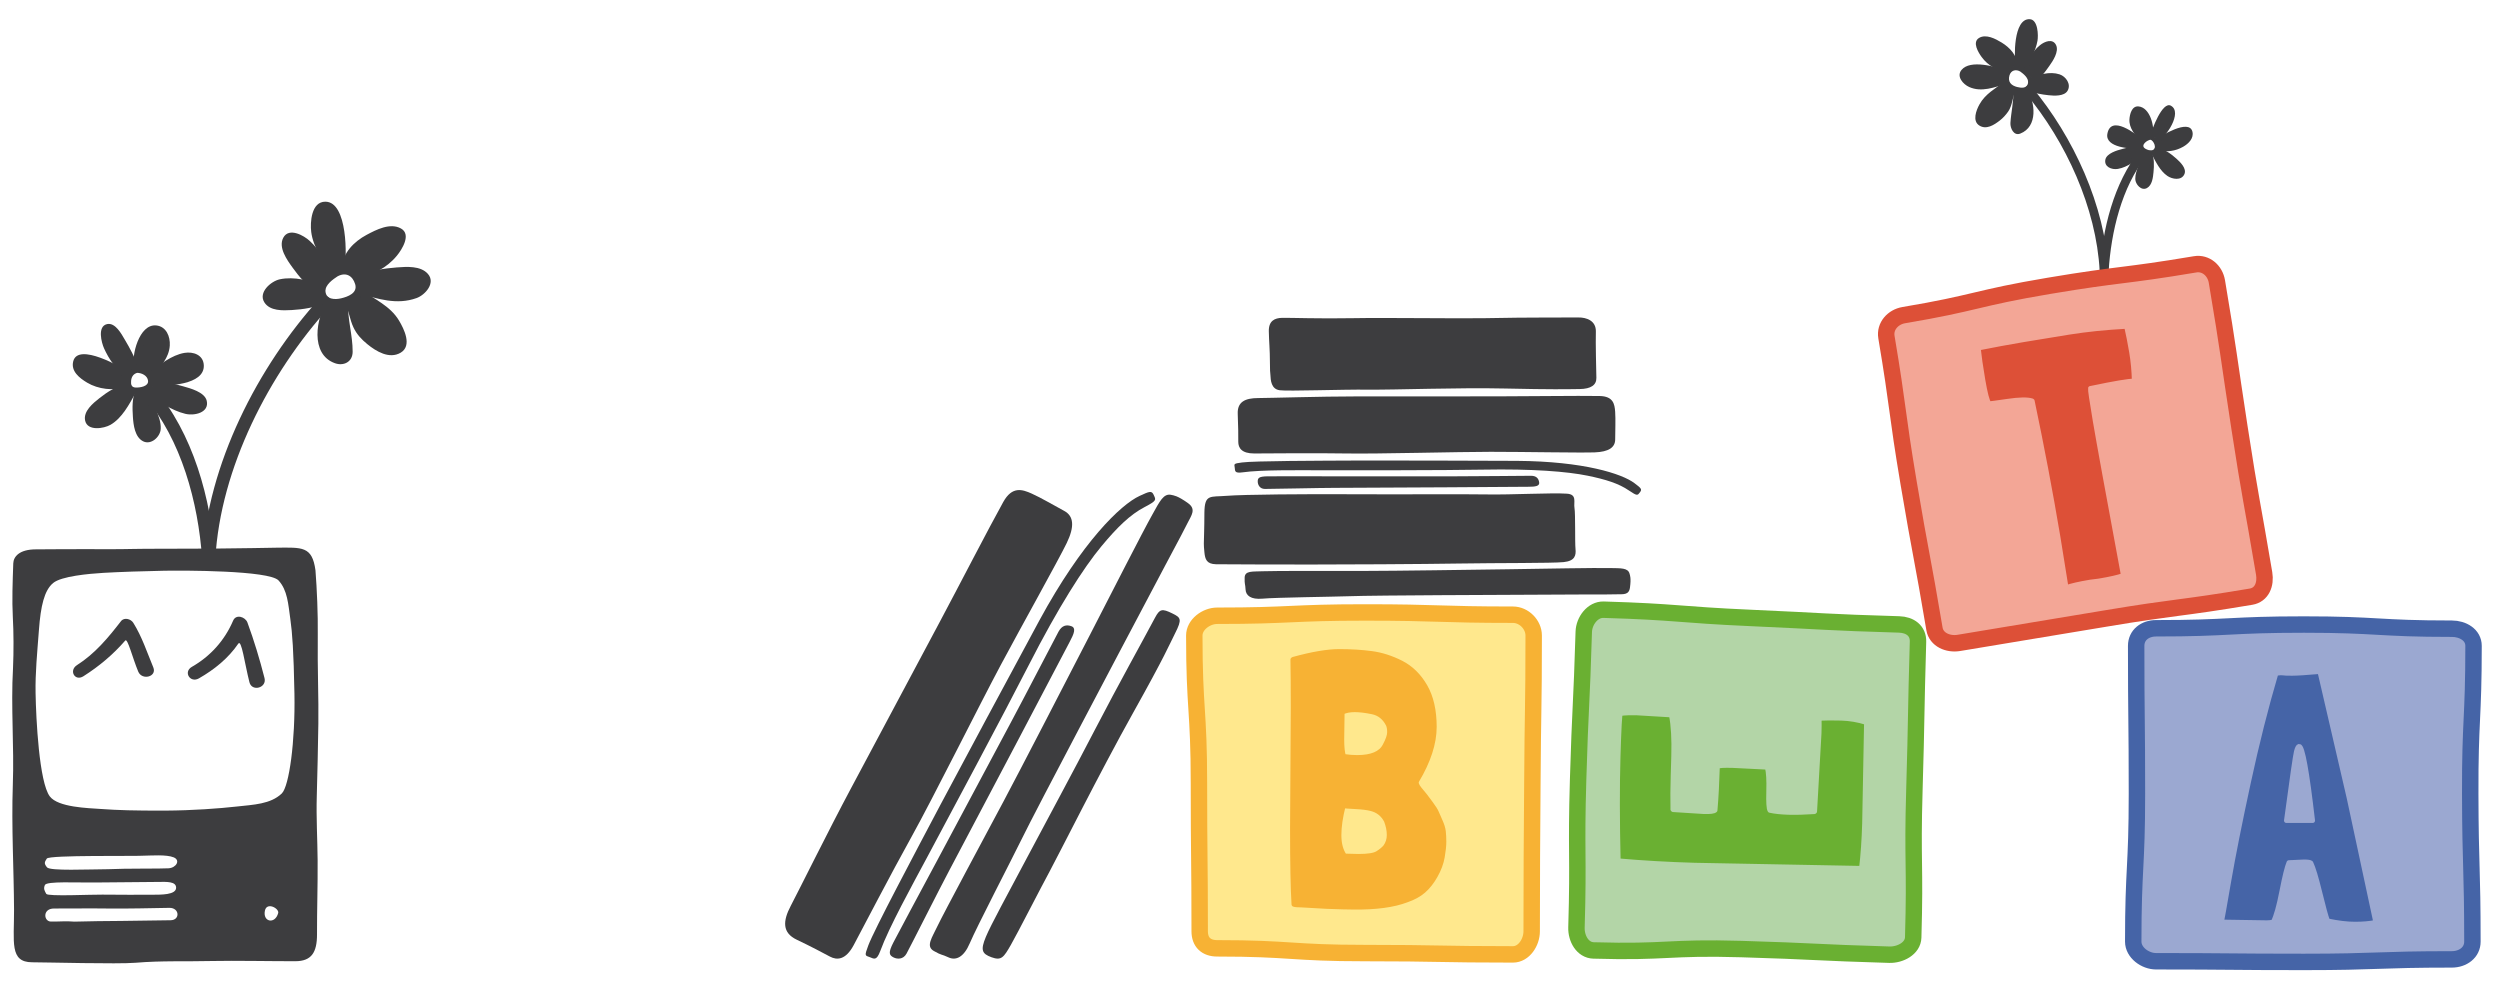 <?xml version="1.0" encoding="utf-8"?>
<!-- Generator: Adobe Illustrator 16.0.0, SVG Export Plug-In . SVG Version: 6.00 Build 0)  -->
<!DOCTYPE svg PUBLIC "-//W3C//DTD SVG 1.1//EN" "http://www.w3.org/Graphics/SVG/1.1/DTD/svg11.dtd">
<svg version="1.1" id="Layer_1" xmlns="http://www.w3.org/2000/svg" xmlns:xlink="http://www.w3.org/1999/xlink" x="0px" y="0px"
	 width="208px" height="82.354px" viewBox="0 0 208 82.354" enable-background="new 0 0 208 82.354" xml:space="preserve">
<g>
	<path fill="#3D3D3F" d="M94.814,41.26c-1.563,0.721-4.788,3.816-8.333,10.35c-1.572,2.895-7.403,13.766-8.257,15.385
		c-2.22,4.205-5.476,10.334-5.978,11.656c-0.356,0.936-0.259,0.836,0.132,0.99c0.34,0.133,0.552,0.316,0.859-0.514
		c0.741-2.014,2.661-5.484,3.904-7.807c1.785-3.334,6.404-11.971,8.428-15.936c2.489-4.877,4.586-8.146,6.067-9.93
		c1.303-1.57,2.388-2.639,3.604-3.27c1.042-0.542,0.929-0.6,0.755-0.994C95.819,40.797,95.646,40.877,94.814,41.26z"/>
	<path fill="#3D3D3F" d="M96.097,51.393c-0.973,1.836-3.1,5.652-4.983,9.287c-1.908,3.68-3.946,7.439-5.657,10.664
		c-1.688,3.18-3.023,5.617-3.432,6.6c-0.46,1.107-0.334,1.41,0.477,1.703c0.812,0.291,0.998,0.023,1.606-1.039
		c0.546-0.953,2.445-4.676,3.203-6.072c0.788-1.457,4.217-8.311,6.954-13.211c2.736-4.898,2.994-5.631,3.502-6.633
		c0.604-1.189,0.469-1.309-0.219-1.65C96.674,50.609,96.483,50.668,96.097,51.393z"/>
	<path fill="#3D3D3F" d="M95.887,42.792c-0.854,1.522-3.352,6.431-5.222,10.063c-1.87,3.631-5.869,11.381-7.19,13.855
		c-1.321,2.475-5.004,9.338-5.472,10.33c-0.468,0.994-0.998,1.688-0.307,2.082c0.691,0.393,0.608,0.244,1.215,0.529
		c0.606,0.287,1.274,0.01,1.774-1.172c0.576-1.359,3.509-7.01,4.231-8.49c0.722-1.48,3.002-5.828,4.768-9.182
		c1.028-1.953,5.982-11.363,7.274-13.785c1.304-2.447,1.564-2.938,1.864-3.539c0.301-0.603,0.722-1.117,0.028-1.617
		c-0.896-0.646-1.218-0.648-1.378-0.688C96.808,41.013,96.489,41.719,95.887,42.792z"/>
	<path fill="#3D3D3F" d="M88.064,52.562c-0.603,1.129-2.617,5.031-3.967,7.559c-1.35,2.527-4.508,8.443-6.146,11.512
		c-1.637,3.064-3.166,5.893-3.619,6.775c-0.442,0.861-0.366,1.064,0.021,1.254c0.283,0.141,0.793,0.189,1.072-0.324
		c0.351-0.645,2.765-5.436,3.54-6.889c0.775-1.451,4.668-8.836,5.805-11c1.211-2.309,3.852-7.344,4.226-8.043
		c0.373-0.699,0.549-1.158,0.143-1.305C88.734,51.953,88.352,52.025,88.064,52.562z"/>
	<path fill="#3D3D3F" d="M83.469,41.769c-1.236,2.224-3.722,7.052-5.321,10.048c-1.609,3.016-5.595,10.496-7.405,13.883
		c-1.809,3.391-4.294,8.416-4.95,9.662c-0.674,1.277-0.715,2.244,0.497,2.822c1.212,0.576,2.168,1.088,2.76,1.404
		c0.591,0.316,1.314,0.287,1.975-0.949c0.661-1.238,3.105-5.945,4.825-9.037c1.719-3.092,5.668-11.006,7.391-14.232
		c1.724-3.227,4.847-8.816,5.511-10.19s0.592-2.244-0.214-2.675c-0.807-0.431-1.922-1.092-2.703-1.44
		C85.052,40.716,84.212,40.431,83.469,41.769z"/>
</g>
<g>
	<path fill="#3D3D3F" d="M135.985,40.198c-1.027-0.778-4.21-1.815-9.772-1.854c-2.465-0.017-11.7-0.034-13.07-0.028
		c-3.56,0.016-8.756,0.027-9.805,0.161c-0.744,0.096-0.645,0.125-0.608,0.438c0.032,0.271-0.015,0.476,0.642,0.385
		c1.592-0.22,4.56-0.176,6.531-0.174c2.831,0.004,10.163,0.008,13.495-0.052c4.099-0.076,6.996,0.156,8.696,0.505
		c1.496,0.307,2.585,0.646,3.43,1.228c0.726,0.496,0.724,0.402,0.922,0.148C136.644,40.699,136.53,40.612,135.985,40.198z"/>
	<path fill="#3D3D3F" d="M133.957,47.262c-1.305-0.027-5.428,0.055-8.485,0.1c-3.059,0.045-9.585,0.137-11.686,0.137
		c-2.099,0-7.931-0.01-8.751,0.029c-0.82,0.041-1.465-0.064-1.48,0.531c-0.017,0.594,0.052,0.488,0.076,0.99
		c0.025,0.5,0.443,0.844,1.4,0.76c1.102-0.102,5.866-0.156,7.099-0.201c1.232-0.047,4.905-0.072,7.743-0.09
		c1.654-0.01,9.612-0.055,11.669-0.057c2.075-0.002,2.49-0.002,2.994-0.016c0.503-0.016,0.991,0.082,1.076-0.553
		c0.111-0.818-0.002-1.035-0.031-1.152C135.457,47.242,134.878,47.279,133.957,47.262z"/>
	<path fill="#3D3D3F" d="M130.371,41.074c-1.274-0.089-4.612,0.101-6.711,0.062c-2.1-0.037-7.122,0.01-11.048-0.015
		c-3.925-0.024-9.176,0.019-10.547,0.131c-1.372,0.112-1.837-0.169-1.859,1.385c-0.021,1.552,0.006,0.41-0.021,1.552
		c-0.028,1.143-0.047,1.041,0.02,1.748c0.057,0.598,0.184,0.988,0.96,1.008c0.777,0.018,5.962,0.02,7.928,0.023
		c1.943,0.006,9.439-0.033,12.406-0.084s7.639-0.02,8.593-0.117c0.953-0.096,1.043-0.562,0.989-1.107
		c-0.056-0.547,0.003-2.892-0.084-3.389C130.911,41.775,131.238,41.136,130.371,41.074z"/>
	<path fill="#3D3D3F" d="M127.375,39.585c-0.959,0-4.246,0.045-6.391,0.045s-7.165,0-9.768,0c-2.602,0-5.008-0.012-5.75,0
		c-0.727,0.012-0.834,0.134-0.822,0.457c0.008,0.235,0.156,0.59,0.594,0.593c0.549,0.005,4.563-0.09,5.796-0.09
		s7.48-0.033,9.312-0.046c1.951-0.013,6.207-0.045,6.801-0.045c0.593,0,0.958-0.046,0.912-0.365
		C128.013,39.813,127.831,39.585,127.375,39.585z"/>
	<path fill="#3D3D3F" d="M133.083,32.948c-1.904-0.033-5.971,0.029-8.512,0.029c-2.559,0-8.903,0.005-11.778,0.005
		s-7.071,0.132-8.124,0.137c-1.082,0.005-1.735,0.319-1.689,1.323s0.045,1.815,0.045,2.318c0,0.502,0.274,0.969,1.324,0.969
		c1.051,0,5.021-0.046,7.668,0c2.647,0.045,9.266-0.138,12.005-0.138c2.738,0,7.53,0.092,8.671,0.046
		c1.142-0.046,1.691-0.4,1.691-1.084c0-0.685,0.044-1.654-0.002-2.293C134.336,33.621,134.228,32.967,133.083,32.948z"/>
	<path fill="#3D3D3F" d="M131.311,26.413c-1.07,0.018-3.862-0.021-7.743,0.059c-2.01,0.042-8.258-0.051-10.996,0
		c-2.737,0.052-5.246-0.04-5.885-0.028c-0.64,0.012-1.137,0.25-1.121,1.116s0.091,1.542,0.091,2.547
		c0,0.917,0.019,0.671,0.042,1.091c0.021,0.415,0.05,1.181,0.781,1.271c0.73,0.091,5.11-0.075,7.348-0.051
		c2.292,0.024,7.515-0.183,11.395-0.094c3.879,0.088,5.062,0.06,6.203,0.045c0.946-0.013,1.404-0.338,1.393-0.932
		c-0.011-0.593-0.072-2.925-0.043-3.839C132.803,26.685,132.001,26.401,131.311,26.413z"/>
</g>
<g>
	<g>
		<path fill="#3D3D3F" d="M26.356,66.242c0.06-2.037,0.097-3.984,0.131-6.043c0.033-2.061-0.082-4.473-0.048-7.443
			c0.02-1.611-0.067-3.723-0.192-5.311c-0.278-2.012-1.099-1.896-3.254-1.877c-0.73,0.008-2.877,0.059-5.182,0.074
			c-2.782,0.021-5.789,0.004-6.741,0.031c-1.355,0.033-2.771,0.016-4.09,0.016c-1.549-0.002-2.967,0.014-4.005,0.018
			c-1.368,0.004-1.851,0.607-1.87,1.164c-0.055,1.564-0.112,3.084-0.039,4.426c0.072,1.342,0.079,2.871,0.018,4.279
			c-0.188,3.289,0.103,6.455-0.017,9.742c-0.122,3.475,0.088,7.07,0.102,10.369c0.011,2.691-0.39,4.367,1.5,4.375
			c1.303,0.004,7.092,0.162,8.591,0.041c2.246-0.186,4.113-0.092,6.459-0.148c1.676-0.041,5.214,0.025,6.859,0.018
			c1.336-0.004,1.803-0.723,1.798-2.25c-0.006-1.979,0.066-4.082,0.051-6.15C26.411,69.797,26.304,68.062,26.356,66.242z
			 M14.195,76.564c-0.749,0.012-3.355,0.055-4.093,0.057c-1.49,0.008-2.483,0.023-3.924,0.059c-0.671-0.062-1.275,0.004-1.934-0.006
			c-0.618,0.004-0.729-1.102,0.271-1.086c0.851,0.014,2.812-0.027,4.417,0c1.489,0.025,3.979-0.035,5.159-0.055
			C14.946,75.52,15.003,76.553,14.195,76.564z M12.741,74.441c-0.602,0.01-3.324,0.006-4.226-0.008
			c-0.901-0.016-4.542,0.166-4.664-0.062c-0.123-0.229-0.263-0.412-0.114-0.74c0.15-0.33,2.679-0.186,4.156-0.207
			c1.496-0.021,4.497-0.031,5.247-0.047c0.75-0.012,1.498-0.045,1.513,0.469C14.672,74.475,13.333,74.434,12.741,74.441z
			 M14.034,72.242c-0.617,0.045-3.572,0.002-5.048,0.076c-1.677,0.008-4.825,0.16-5.076-0.156c-0.252-0.318-0.219-0.418-0.017-0.727
			c0.202-0.311,7.372-0.182,8.2-0.246c0.469-0.002,1.754-0.105,2.354,0.141C15.046,71.576,14.651,72.199,14.034,72.242z
			 M23.146,75.967c-0.261,0.965-1.306,0.74-1.104-0.205C22.202,75.012,23.248,75.588,23.146,75.967z M23.44,66.021
			c-0.932,0.889-2.353,0.928-3.741,1.082c-1.455,0.164-3.691,0.328-5.928,0.34c-2.601,0.008-4.005-0.037-5.358-0.135
			c-1.077-0.078-3.577-0.129-4.27-1.049c-0.884-1.176-1.146-6.445-1.183-8.598C2.93,55.959,3.092,54.377,3.24,52.4
			c0.148-1.977,0.441-3.277,1.18-3.893c0.686-0.57,2.958-0.771,4.188-0.846c1.23-0.074,3.48-0.148,5.044-0.176
			c1.536-0.029,8.752-0.035,9.523,0.809c0.745,0.812,0.802,1.945,0.984,3.238c0.161,1.143,0.271,2.6,0.338,6.189
			C24.572,61.648,24.062,65.432,23.44,66.021z"/>
	</g>
	<g>
		<path fill="#3D3D3F" d="M6.94,56.264c1.322-0.84,2.472-1.809,3.483-2.973c0.192-0.223,0.597,1.43,1.077,2.584
			c0.317,0.764,1.577,0.43,1.255-0.346c-0.523-1.258-0.942-2.555-1.667-3.713c-0.2-0.32-0.754-0.479-1.021-0.135
			c-1.076,1.393-2.175,2.711-3.659,3.654C5.703,55.785,6.23,56.715,6.94,56.264L6.94,56.264z"/>
	</g>
	<g>
		<path fill="#3D3D3F" d="M16.549,56.441c1.298-0.742,2.45-1.678,3.277-2.889c0.268-0.391,0.53,1.646,0.927,3.211
			c0.207,0.814,1.462,0.469,1.255-0.346c-0.398-1.564-0.865-3.111-1.423-4.627c-0.17-0.459-0.944-0.729-1.189-0.154
			c-0.712,1.658-1.892,2.965-3.437,3.848C15.231,55.902,15.819,56.857,16.549,56.441L16.549,56.441z"/>
	</g>
</g>
<g>
	<g>
		<g>
			<path fill="#3D3D3F" d="M17.917,46.48c0.425-7.527,4.465-15.401,9.481-20.929c0.469-0.517-0.296-1.286-0.767-0.767
				c-5.206,5.737-9.357,13.877-9.799,21.695C16.793,47.18,17.878,47.176,17.917,46.48L17.917,46.48z"/>
		</g>
	</g>
	<g>
		<g>
			<path fill="#3D3D3F" d="M17.898,46.463c-0.337-4.945-1.827-10.433-5.129-14.247c-0.458-0.53-1.222,0.241-0.767,0.767
				c3.091,3.571,4.495,8.851,4.811,13.48C16.861,47.156,17.946,47.16,17.898,46.463L17.898,46.463z"/>
		</g>
	</g>
	<g>
		<g>
			<path fill="#3D3D3F" d="M27.812,22.524c-0.699,0.455-1.493,1.174-1.194,2.089c0.314,0.961,1.414,0.873,2.192,0.655
				c1-0.279,1.571-1.081,1.146-2.093C29.575,22.265,28.619,22.082,27.812,22.524c-0.307,0.167-0.033,0.636,0.273,0.468
				c0.673-0.368,1.245-0.074,1.464,0.649c0.226,0.746-0.613,1.047-1.165,1.178c-0.508,0.121-1.255,0.113-1.305-0.583
				c-0.039-0.538,0.63-1,1.006-1.245C28.377,22.802,28.105,22.332,27.812,22.524z"/>
		</g>
	</g>
	<g>
		<g>
			<path fill="#3D3D3F" d="M28.73,22.276c-0.057-0.969,0.91-1.896,1.65-2.352c0.569-0.342,2.363-1.282,2.961-0.569
				c0.541,0.654-0.683,1.965-1.082,2.363c-0.685,0.683-1.739,0.968-2.565,1.283"/>
			<g>
				<path fill="#3D3D3F" d="M29.001,22.276c0.042-1.585,2.295-2.902,3.751-2.908c1.199-0.004-0.416,1.879-0.594,2.066
					c-0.676,0.71-1.645,0.975-2.536,1.305c-0.325,0.12-0.184,0.645,0.145,0.522c1.289-0.478,2.371-0.911,3.262-1.997
					c0.405-0.494,1.219-1.761,0.331-2.254c-0.9-0.5-2.057,0.102-2.87,0.537c-1.023,0.547-2,1.508-2.032,2.728
					C28.45,22.626,28.993,22.625,29.001,22.276L29.001,22.276z"/>
			</g>
		</g>
		<g>
			<path fill="#3D3D3F" d="M29.876,23.141c0.94-0.341,5.829-1.451,5.658,0.343c-0.086,0.969-1.395,1.253-2.165,1.338
				c-1.138,0.086-2.42-0.391-3.473-0.675"/>
			<g>
				<path fill="#3D3D3F" d="M29.949,23.402c1.301-0.448,2.77-0.69,4.144-0.632c0.352,0.015,0.758,0.075,1.04,0.304
					c0.759,0.617-0.75,1.259-1.121,1.363c-1.35,0.378-2.751-0.189-4.043-0.55c-0.337-0.095-0.48,0.429-0.145,0.522
					c1.626,0.455,3.178,0.987,4.836,0.39c0.716-0.258,1.609-1.257,0.939-2.013c-0.608-0.688-1.77-0.596-2.591-0.536
					c-1.071,0.078-2.188,0.28-3.205,0.63C29.476,22.993,29.617,23.517,29.949,23.402L29.949,23.402z"/>
			</g>
		</g>
		<g>
			<path fill="#3D3D3F" d="M29.896,24.308c0.854,0.684,2.079,1.14,2.762,2.051c0.398,0.542,1.309,1.964,0.683,2.621
				c-0.883,0.967-2.705-0.542-3.247-1.14c-0.768-0.882-0.614-1.87-1.184-2.809"/>
			<g>
				<path fill="#3D3D3F" d="M29.76,24.542c0.762,0.578,1.639,0.981,2.356,1.618c0.55,0.489,1.875,2.433,0.674,2.845
					c-0.792,0.272-1.91-0.764-2.407-1.255c-0.75-0.739-0.752-1.955-1.238-2.855c-0.166-0.308-0.634-0.034-0.468,0.273
					c0.354,0.658,0.413,1.399,0.728,2.067c0.274,0.581,0.66,0.993,1.152,1.396c0.741,0.607,1.837,1.267,2.775,0.715
					c0.985-0.579,0.281-1.98-0.132-2.671c-0.748-1.25-2.05-1.757-3.166-2.602C29.754,23.863,29.485,24.334,29.76,24.542
					L29.76,24.542z"/>
			</g>
		</g>
		<g>
			<path fill="#3D3D3F" d="M28.69,25.153c-0.086,1.139,0.324,2.745,0.381,3.884c0.056,0.798-0.498,1.388-1.384,0.771
				c-1.381-0.962-1.257-3.211-0.205-4.635"/>
			<g>
				<path fill="#3D3D3F" d="M28.419,25.153c-0.03,0.678,0.053,1.344,0.146,2.014c0.063,0.452,0.136,0.903,0.191,1.356
					c0.02,0.171,0.035,0.342,0.044,0.514c0.08,0.599-0.287,0.746-1.101,0.441c-1.28-0.994-0.753-3.055,0.017-4.168
					c0.2-0.288-0.271-0.559-0.468-0.273c-0.955,1.38-1.476,4.437,0.622,5.183c0.718,0.256,1.466-0.103,1.471-0.951
					c0.007-1.382-0.442-2.727-0.38-4.116C28.977,24.803,28.434,24.805,28.419,25.153L28.419,25.153z"/>
			</g>
		</g>
		<g>
			<path fill="#3D3D3F" d="M26.984,24.937c-0.741,0.399-5.118,1.309-4.805-0.371c0.171-0.969,1.396-1.225,2.193-1.139
				c0.599,0.057,1.859,0.362,2.407,0.66"/>
			<g>
				<path fill="#3D3D3F" d="M26.848,24.703c-1.043,0.513-2.569,0.694-3.705,0.524c-1.326-0.198-0.383-1.324,0.487-1.51
					c0.924-0.197,2.188,0.2,3.013,0.604c0.312,0.153,0.588-0.314,0.273-0.468c-1.081-0.529-2.446-0.869-3.641-0.614
					c-0.724,0.155-1.814,1.086-1.277,1.922c0.465,0.724,1.529,0.679,2.282,0.635c0.933-0.055,1.995-0.208,2.841-0.625
					C27.435,25.017,27.16,24.549,26.848,24.703L26.848,24.703z"/>
			</g>
		</g>
		<g>
			<path fill="#3D3D3F" d="M26.527,23.908c-0.883-0.17-3.759-3.561-2.506-4.186c1.282-0.627,3.065,2.367,3.549,3.165"/>
			<g>
				<path fill="#3D3D3F" d="M26.6,23.646c-0.599-0.161-1.122-0.849-1.505-1.297c-0.471-0.551-1.072-1.321-1.114-2.077
					c-0.029-0.532,0.665-0.339,0.931-0.198c0.389,0.206,0.704,0.563,0.992,0.888c0.555,0.625,1,1.349,1.433,2.062
					c0.181,0.298,0.65,0.026,0.468-0.273c-0.584-0.964-1.206-1.928-2.033-2.704c-0.48-0.451-1.724-1.151-2.199-0.276
					c-0.443,0.816,0.31,1.86,0.77,2.494c0.497,0.684,1.247,1.673,2.113,1.905C26.793,24.26,26.937,23.736,26.6,23.646L26.6,23.646z"
					/>
			</g>
		</g>
		<g>
			<path fill="#3D3D3F" d="M27.926,22.597c-0.583-0.582-1.304-1.904-1.56-2.559c-0.314-0.798-0.427-2.108,0.256-2.791
				c0.541-0.541,1.025,0.142,1.31,0.626c0.398,0.769,0.685,3.709,0.456,4.562"/>
			<g>
				<path fill="#3D3D3F" d="M28.118,22.405c-0.563-0.611-0.97-1.348-1.336-2.089c-0.206-0.417-0.322-0.834-0.379-1.296
					c-0.017-0.187-0.018-0.373-0.004-0.559c0.024-0.687,0.907-1.081,1.298-0.45c0.367,0.593,0.373,1.584,0.438,2.247
					c0.067,0.681,0.135,1.432-0.01,2.107c-0.074,0.341,0.449,0.486,0.522,0.145c0.233-1.082,0.287-5.729-1.581-5.729
					c-1.166,0-1.272,1.72-1.173,2.515c0.156,1.253,1.003,2.585,1.839,3.495C27.971,23.047,28.354,22.662,28.118,22.405
					L28.118,22.405z"/>
			</g>
		</g>
	</g>
	<g>
		<g>
			<path fill="#3D3D3F" d="M11.315,30.487c-0.635,0.131-0.905,0.664-0.955,1.267c-0.056,0.667,0.402,1.009,1.031,1.036
				c0.678,0.029,1.453-0.367,1.469-1.108c0.016-0.742-0.83-1.205-1.472-1.205c-0.35,0-0.35,0.542,0,0.542
				c0.388,0,0.883,0.22,0.93,0.663c0.051,0.482-0.701,0.575-1.032,0.562c-0.367-0.016-0.402-0.273-0.378-0.56
				c0.029-0.346,0.205-0.602,0.552-0.674C11.802,30.939,11.657,30.417,11.315,30.487z"/>
		</g>
	</g>
	<g>
		<g>
			<path fill="#3D3D3F" d="M11.415,30.547c-0.294-0.999,0.655-3.559,1.817-3.158c0.537,0.18,0.664,1.024,0.613,1.509
				c-0.033,0.732-0.857,1.641-1.355,2.125"/>
			<g>
				<path fill="#3D3D3F" d="M11.676,30.475c-0.212-0.882,0.262-2.27,1.029-2.773c0.724-0.474,0.898,0.757,0.869,1.196
					c-0.05,0.752-0.772,1.435-1.276,1.933c-0.249,0.246,0.135,0.629,0.384,0.384c0.685-0.678,1.377-1.455,1.444-2.457
					c0.051-0.761-0.298-1.597-1.123-1.682c-1.436-0.147-2.092,2.536-1.849,3.543C11.235,30.959,11.758,30.815,11.676,30.475
					L11.676,30.475z"/>
			</g>
		</g>
		<g>
			<path fill="#3D3D3F" d="M12.585,31.222c0.807-0.625,3.296-2.502,3.987-1.175c0.821,1.583-2.885,1.809-3.764,1.746"/>
			<g>
				<path fill="#3D3D3F" d="M12.722,31.456c0.547-0.421,1.11-0.818,1.713-1.155c0.39-0.217,0.817-0.404,1.267-0.445
					c0.413-0.038,0.867,0.366,0.675,0.798c-0.239,0.537-1.233,0.663-1.73,0.752c-0.599,0.107-1.23,0.151-1.838,0.116
					c-0.35-0.021-0.348,0.522,0,0.542c1.096,0.064,4.21-0.016,4.148-1.667c-0.033-0.879-0.89-1.161-1.618-1.036
					c-1.063,0.183-2.059,0.985-2.89,1.626C12.176,31.198,12.445,31.67,12.722,31.456L12.722,31.456z"/>
			</g>
		</g>
		<g>
			<path fill="#3D3D3F" d="M12.898,32.072c0.303-0.079,3.614,0.315,4.04,1.348c0.203,0.493-0.247,0.631-0.73,0.748
				c-1.062,0.308-2.924-1.081-3.828-1.584"/>
			<g>
				<path fill="#3D3D3F" d="M12.971,32.333c1-0.154,2.546,0.333,3.383,0.843c0.611,0.372-0.023,0.737-0.486,0.764
					c-0.433,0.025-0.906-0.211-1.282-0.387c-0.723-0.339-1.377-0.808-2.068-1.204c-0.304-0.175-0.577,0.294-0.273,0.468
					c1.028,0.591,2.003,1.329,3.173,1.613c0.768,0.187,2.006-0.103,1.782-1.083c-0.166-0.729-1.384-1.042-1.971-1.208
					c-0.715-0.202-1.65-0.445-2.403-0.329C12.481,31.864,12.628,32.386,12.971,32.333L12.971,32.333z"/>
			</g>
		</g>
		<g>
			<path fill="#3D3D3F" d="M12.339,32.571c-0.107,0.942,1.589,3.189,0.257,3.854c-1.484,0.747-1.443-3.146-1.07-3.858"/>
			<g>
				<path fill="#3D3D3F" d="M12.068,32.571c-0.028,0.612,0.28,1.214,0.485,1.775c0.141,0.384,0.266,0.777,0.285,1.189
					c0.016,0.351-0.335,0.878-0.738,0.672c-0.494-0.253-0.498-1.366-0.517-1.818c-0.023-0.521-0.048-1.199,0.177-1.685
					c0.146-0.315-0.321-0.591-0.468-0.273c-0.311,0.671-0.282,1.533-0.235,2.252c0.043,0.678,0.163,1.682,0.845,2.031
					c0.673,0.344,1.443-0.38,1.472-1.039c0.048-1.1-0.812-2.037-0.764-3.104C12.626,32.221,12.084,32.223,12.068,32.571
					L12.068,32.571z"/>
			</g>
		</g>
		<g>
			<path fill="#3D3D3F" d="M11.036,32.572c-0.589,1.059-1.833,3.329-3.349,2.684c-1.43-0.631,1.784-2.93,3.004-3.055"/>
			<g>
				<path fill="#3D3D3F" d="M10.802,32.436c-0.39,0.701-0.792,1.394-1.341,1.985c-0.277,0.299-0.605,0.538-1,0.65
					c-0.248,0.071-0.931,0.025-0.852-0.369c0.117-0.581,0.896-1.093,1.339-1.402c0.532-0.372,1.161-0.749,1.814-0.838
					c0.345-0.047,0.197-0.569-0.145-0.522c-0.849,0.116-1.688,0.669-2.346,1.188c-0.531,0.419-1.359,1.092-1.188,1.869
					c0.197,0.895,1.564,0.66,2.108,0.347c0.96-0.551,1.559-1.702,2.077-2.634C11.44,32.403,10.972,32.13,10.802,32.436
					L10.802,32.436z"/>
			</g>
		</g>
		<g>
			<path fill="#3D3D3F" d="M10.381,31.965c-0.868,0.3-1.879,0.122-2.725-0.227c-0.456-0.195-1.594-0.911-1.301-1.606
				c0.252-0.604,1.578-0.233,2.001-0.059c0.67,0.295,1.607,0.683,2.215,1.102"/>
			<g>
				<path fill="#3D3D3F" d="M10.309,31.704c-0.797,0.229-1.547,0.125-2.322-0.128c-0.293-0.096-0.545-0.25-0.798-0.42
					c-0.19-0.132-0.355-0.292-0.493-0.478c0.011-0.461,0.178-0.662,0.5-0.603c1.085,0.014,2.36,0.763,3.239,1.334
					c0.294,0.191,0.565-0.278,0.273-0.468c-0.567-0.37-4.206-2.48-4.615-0.882c-0.211,0.826,0.515,1.393,1.151,1.774
					c0.934,0.56,2.175,0.689,3.209,0.392C10.789,32.13,10.646,31.607,10.309,31.704L10.309,31.704z"/>
			</g>
		</g>
		<g>
			<path fill="#3D3D3F" d="M10.668,30.936c-0.818-0.188-2.642-2.815-1.787-3.642c0.609-0.645,2.186,2.802,2.297,3.258"/>
			<g>
				<path fill="#3D3D3F" d="M10.741,30.675c-0.624-0.192-1.098-1.004-1.399-1.528c-0.198-0.343-0.358-0.728-0.406-1.124
					c-0.027-0.222,0.007-0.668,0.285-0.432c0.464,0.395,0.765,1.04,1.043,1.568c0.245,0.463,0.513,0.958,0.654,1.465
					c0.093,0.336,0.617,0.193,0.522-0.145c-0.216-0.777-0.657-1.541-1.062-2.231c-0.274-0.468-0.792-1.435-1.47-1.283
					c-0.829,0.185-0.461,1.552-0.249,2.021c0.364,0.805,1.03,1.932,1.938,2.21C10.932,31.3,11.074,30.777,10.741,30.675
					L10.741,30.675z"/>
			</g>
		</g>
	</g>
</g>
<g>
	<g>
		<g>
			<path fill="#3D3D3F" d="M175.428,22.55c-0.284-5.438-2.913-11.165-6.381-15.312c-0.305-0.364-0.821,0.159-0.52,0.52
				c3.35,4.005,5.892,9.545,6.166,14.792C174.718,23.022,175.454,23.024,175.428,22.55L175.428,22.55z"/>
		</g>
	</g>
	<g>
		<g>
			<path fill="#3D3D3F" d="M175.44,22.538c0.204-3.232,1.07-6.953,3.127-9.532c0.293-0.367-0.225-0.89-0.52-0.52
				c-2.196,2.753-3.124,6.596-3.342,10.051C174.675,23.012,175.411,23.009,175.44,22.538L175.44,22.538z"/>
		</g>
	</g>
	<g>
		<g>
			<path fill="#3D3D3F" d="M168.088,5.954c0.274,0.198,0.708,0.543,0.645,0.939c-0.077,0.489-0.565,0.434-0.918,0.344
				c-0.485-0.124-0.781-0.428-0.63-0.956C167.313,5.836,167.728,5.74,168.088,5.954c0.204,0.122,0.389-0.196,0.186-0.317
				c-1.271-0.756-2.153,1.361-0.799,1.872c0.564,0.213,1.245,0.292,1.551-0.336c0.304-0.624-0.294-1.206-0.752-1.535
				C168.082,5.498,167.898,5.817,168.088,5.954z"/>
		</g>
	</g>
	<g>
		<g>
			<path fill="#3D3D3F" d="M167.671,5.455c0.038-0.684-0.591-1.339-1.073-1.661c-0.37-0.242-1.538-0.905-1.926-0.402
				c-0.353,0.462,0.443,1.388,0.703,1.669c0.445,0.482,1.131,0.684,1.669,0.905"/>
			<g>
				<path fill="#3D3D3F" d="M167.855,5.455c-0.02-0.845-0.637-1.5-1.325-1.919c-0.507-0.309-1.297-0.728-1.874-0.379
					c-0.589,0.356-0.051,1.216,0.212,1.58c0.549,0.759,1.282,1.069,2.128,1.408c0.22,0.088,0.314-0.268,0.098-0.354
					c-0.913-0.366-2.196-0.946-2.325-2.096c-0.08-0.711,1.379,0.045,1.576,0.159c0.575,0.334,1.127,0.903,1.144,1.602
					C167.493,5.692,167.861,5.692,167.855,5.455L167.855,5.455z"/>
			</g>
		</g>
		<g>
			<path fill="#3D3D3F" d="M166.926,6.066c-0.611-0.241-3.793-1.025-3.683,0.242c0.057,0.683,0.908,0.884,1.41,0.945
				c0.74,0.061,1.574-0.275,2.259-0.476"/>
			<g>
				<path fill="#3D3D3F" d="M166.975,5.889c-0.891-0.334-3.044-0.969-3.779-0.068c-0.449,0.551,0.148,1.197,0.639,1.417
					c1.027,0.462,2.126,0.021,3.127-0.284c0.227-0.069,0.13-0.424-0.098-0.354c-0.787,0.239-1.599,0.581-2.436,0.433
					c-0.713-0.126-1.504-1-0.446-1.214c0.896-0.181,2.051,0.109,2.896,0.425C167.1,6.327,167.195,5.972,166.975,5.889L166.975,5.889
					z"/>
			</g>
		</g>
		<g>
			<path fill="#3D3D3F" d="M166.913,6.89c-0.556,0.483-1.352,0.806-1.797,1.449c-0.259,0.383-0.852,1.388-0.443,1.85
				c0.573,0.684,1.76-0.382,2.111-0.804c0.5-0.623,0.399-1.32,0.771-1.984"/>
			<g>
				<path fill="#3D3D3F" d="M166.783,6.76c-0.784,0.643-1.592,1.021-2.099,1.939c-0.259,0.471-0.604,1.361-0.009,1.742
					c0.584,0.375,1.227-0.042,1.701-0.409c0.274-0.212,0.5-0.461,0.699-0.744c0.364-0.518,0.36-1.232,0.638-1.795
					c0.104-0.212-0.214-0.398-0.318-0.186c-0.317,0.647-0.319,1.46-0.804,2.019c-0.351,0.404-0.979,0.981-1.559,0.888
					c-0.786-0.127,0.041-1.478,0.242-1.783c0.411-0.625,1.201-0.947,1.768-1.412C167.226,6.87,166.964,6.611,166.783,6.76
					L166.783,6.76z"/>
			</g>
		</g>
		<g>
			<path fill="#3D3D3F" d="M167.698,7.488c0.057,0.803-0.211,1.938-0.247,2.743c-0.037,0.563,0.322,0.979,0.9,0.544
				c0.898-0.679,0.817-2.268,0.133-3.273"/>
			<g>
				<path fill="#3D3D3F" d="M167.514,7.488c0.038,0.922-0.19,1.826-0.247,2.743c-0.026,0.42,0.269,1.097,0.813,0.886
					c1.491-0.575,1.26-2.609,0.562-3.708c-0.127-0.199-0.445-0.015-0.318,0.186c0.547,0.86,0.785,2.139,0.019,2.948
					c-0.535,0.194-0.771,0.09-0.709-0.312c0.006-0.122,0.016-0.243,0.028-0.363c0.029-0.321,0.08-0.641,0.124-0.96
					c0.063-0.472,0.115-0.943,0.095-1.419C167.872,7.251,167.504,7.25,167.514,7.488L167.514,7.488z"/>
			</g>
		</g>
		<g>
			<path fill="#3D3D3F" d="M168.808,7.334c0.482,0.282,3.33,0.924,3.127-0.262c-0.111-0.685-0.908-0.866-1.428-0.804
				c-0.389,0.04-1.209,0.256-1.565,0.466"/>
			<g>
				<path fill="#3D3D3F" d="M168.715,7.493c0.518,0.276,1.156,0.366,1.73,0.43c0.452,0.05,1.296,0.103,1.576-0.371
					c0.319-0.538-0.129-1.189-0.664-1.365c-0.807-0.265-1.781,0.003-2.509,0.389c-0.21,0.111-0.023,0.428,0.186,0.317
					c0.506-0.268,1.154-0.449,1.729-0.451c0.355-0.001,0.714,0.143,0.917,0.442c0.219,0.324,0.016,0.554-0.279,0.642
					c-0.709,0.211-1.853-0.004-2.5-0.35C168.692,7.064,168.506,7.381,168.715,7.493L168.715,7.493z"/>
			</g>
		</g>
		<g>
			<path fill="#3D3D3F" d="M169.106,6.607c0.573-0.12,2.445-2.514,1.63-2.956c-0.834-0.443-1.994,1.672-2.31,2.235"/>
			<g>
				<path fill="#3D3D3F" d="M169.155,6.785c0.57-0.167,1.017-0.833,1.342-1.289c0.295-0.412,0.829-1.204,0.568-1.745
					c-0.279-0.579-0.956-0.296-1.329,0.002c-0.644,0.514-1.073,1.334-1.469,2.041c-0.115,0.207,0.202,0.393,0.318,0.186
					c0.234-0.419,0.479-0.831,0.756-1.224c0.138-0.197,1.197-1.501,1.407-0.798c0.133,0.448-0.404,1.122-0.642,1.454
					c-0.239,0.334-0.631,0.896-1.05,1.019C168.831,6.497,168.927,6.852,169.155,6.785L169.155,6.785z"/>
			</g>
		</g>
		<g>
			<path fill="#3D3D3F" d="M168.196,5.683c0.379-0.412,0.849-1.345,1.015-1.808c0.204-0.563,0.278-1.488-0.166-1.97
				c-0.353-0.382-0.668,0.1-0.853,0.442c-0.26,0.542-0.445,2.619-0.297,3.222"/>
			<g>
				<path fill="#3D3D3F" d="M168.326,5.812c0.565-0.668,1.034-1.548,1.192-2.414c0.078-0.434,0.055-1.77-0.646-1.802
					c-1.371-0.063-1.316,3.198-1.154,4.021c0.047,0.232,0.4,0.134,0.355-0.098c-0.185-0.93-0.036-2.146,0.26-3.037
					c0.087-0.292,0.308-0.406,0.662-0.344c0.112,0.192,0.175,0.399,0.188,0.622c0.043,0.358-0.04,0.726-0.148,1.065
					c-0.194,0.603-0.56,1.244-0.968,1.727C167.914,5.732,168.172,5.994,168.326,5.812L168.326,5.812z"/>
			</g>
		</g>
	</g>
	<g>
		<g>
			<path fill="#3D3D3F" d="M178.908,11.617c0.272,0.069,0.601,0.739,0.168,0.877c-0.18,0.057-0.4-0.023-0.556-0.107
				c-0.524-0.28,0.154-0.764,0.437-0.764c0.237,0,0.237-0.367,0-0.367c-0.435,0-0.989,0.346-0.965,0.842
				c0.024,0.511,0.458,0.741,0.929,0.775c0.997,0.072,0.878-1.41,0.085-1.611C178.776,11.205,178.678,11.559,178.908,11.617z"/>
		</g>
	</g>
	<g>
		<g>
			<path fill="#3D3D3F" d="M178.939,11.296c0.19-0.704-0.426-2.513-1.183-2.23c-0.35,0.128-0.432,0.724-0.398,1.066
				c0.021,0.518,0.558,1.16,0.882,1.5"/>
			<g>
				<path fill="#3D3D3F" d="M179.116,11.345c0.172-0.781-0.224-2.42-1.205-2.492c-0.552-0.041-0.716,0.663-0.742,1.072
					c-0.047,0.721,0.48,1.344,0.941,1.838c0.162,0.174,0.422-0.087,0.26-0.26c-0.323-0.347-0.632-0.72-0.791-1.173
					c-0.107-0.308-0.065-1.214,0.433-1.092c0.616,0.151,0.861,1.507,0.751,2.01C178.711,11.479,179.065,11.577,179.116,11.345
					L179.116,11.345z"/>
			</g>
		</g>
		<g>
			<path fill="#3D3D3F" d="M178.177,11.774c-0.524-0.441-2.145-1.768-2.594-0.83c-0.535,1.118,1.877,1.277,2.448,1.233"/>
			<g>
				<path fill="#3D3D3F" d="M178.307,11.644c-0.592-0.497-2.685-2.139-2.975-0.507c-0.204,1.153,1.992,1.269,2.699,1.224
					c0.235-0.015,0.237-0.382,0-0.367c-0.644,0.041-1.874,0.016-2.288-0.569c-0.158-0.223,0.035-0.549,0.265-0.616
					c0.251-0.074,0.591,0.11,0.802,0.219c0.449,0.229,0.853,0.554,1.237,0.876C178.228,12.055,178.489,11.796,178.307,11.644
					L178.307,11.644z"/>
			</g>
		</g>
		<g>
			<path fill="#3D3D3F" d="M177.973,12.375c-0.196-0.056-2.351,0.222-2.629,0.952c-0.131,0.349,0.161,0.446,0.476,0.527
				c0.69,0.217,1.903-0.763,2.49-1.118"/>
			<g>
				<path fill="#3D3D3F" d="M178.022,12.197c-0.456-0.078-1.008,0.085-1.443,0.197c-0.425,0.109-1.303,0.358-1.412,0.883
					c-0.123,0.596,0.517,0.868,1.044,0.776c0.826-0.144,1.5-0.728,2.192-1.16c0.2-0.125,0.017-0.443-0.186-0.317
					c-0.405,0.253-0.793,0.533-1.206,0.774c-0.244,0.142-0.5,0.255-0.772,0.327c-0.36,0.095-0.955-0.188-0.51-0.531
					c0.476-0.367,1.586-0.699,2.195-0.595C178.156,12.591,178.255,12.237,178.022,12.197L178.022,12.197z"/>
			</g>
		</g>
		<g>
			<path fill="#3D3D3F" d="M178.338,12.726c0.068,0.666-1.035,2.253-0.168,2.723c0.966,0.528,0.938-2.222,0.696-2.724"/>
			<g>
				<path fill="#3D3D3F" d="M178.155,12.726c0.027,0.742-0.513,1.41-0.5,2.168c0.007,0.435,0.5,1.014,0.971,0.752
					c0.44-0.244,0.502-0.88,0.546-1.325c0.053-0.532,0.068-1.186-0.146-1.689c-0.093-0.217-0.41-0.03-0.318,0.186
					c0.252,0.59,0.24,1.918-0.166,2.434c-0.166,0.21-0.428-0.043-0.493-0.214c-0.104-0.272,0.024-0.625,0.102-0.887
					c0.136-0.46,0.391-0.932,0.372-1.424C178.513,12.489,178.146,12.488,178.155,12.726L178.155,12.726z"/>
			</g>
		</g>
		<g>
			<path fill="#3D3D3F" d="M179.185,12.728c0.384,0.748,1.193,2.351,2.18,1.896c0.931-0.446-1.161-2.069-1.955-2.158"/>
			<g>
				<path fill="#3D3D3F" d="M179.026,12.82c0.328,0.638,0.69,1.399,1.299,1.817c0.398,0.274,1.164,0.415,1.414-0.139
					c0.217-0.478-0.344-1.008-0.652-1.289c-0.437-0.397-1.029-0.83-1.628-0.921c-0.231-0.036-0.331,0.319-0.098,0.354
					c0.72,0.11,1.825,0.861,2.045,1.58c0.075,0.246-0.274,0.295-0.438,0.295c-0.3,0-0.562-0.274-0.749-0.477
					c-0.373-0.403-0.626-0.922-0.874-1.406C179.236,12.424,178.918,12.61,179.026,12.82L179.026,12.82z"/>
			</g>
		</g>
		<g>
			<path fill="#3D3D3F" d="M179.611,12.299c0.565,0.211,1.223,0.085,1.774-0.16c0.296-0.138,1.035-0.643,0.846-1.135
				c-0.164-0.427-1.026-0.165-1.302-0.042c-0.437,0.209-1.046,0.483-1.441,0.78"/>
			<g>
				<path fill="#3D3D3F" d="M179.562,12.476c0.692,0.215,1.452,0.092,2.079-0.267c0.445-0.255,0.902-0.703,0.768-1.254
					c-0.272-1.111-2.653,0.373-3.014,0.628c-0.191,0.136-0.009,0.455,0.186,0.317c0.604-0.427,1.4-0.899,2.156-0.947
					c0.46-0.029,0.263,0.474,0.076,0.667c-0.127,0.132-0.287,0.231-0.445,0.321c-0.505,0.29-1.16,0.35-1.708,0.18
					C179.433,12.051,179.336,12.406,179.562,12.476L179.562,12.476z"/>
			</g>
		</g>
		<g>
			<path fill="#3D3D3F" d="M179.424,11.571c0.532-0.131,1.72-1.988,1.164-2.572c-0.397-0.455-1.424,1.979-1.496,2.302"/>
			<g>
				<path fill="#3D3D3F" d="M179.473,11.749c0.717-0.237,2.152-2.409,1.143-2.956c-0.711-0.384-1.582,1.999-1.701,2.459
					c-0.059,0.23,0.296,0.327,0.355,0.098c0.183-0.711,0.591-1.596,1.092-2.135c0.189-0.204,0.189,0.163,0.184,0.3
					c-0.011,0.274-0.145,0.558-0.264,0.798c-0.177,0.358-0.498,0.947-0.906,1.082C179.152,11.468,179.248,11.823,179.473,11.749
					L179.473,11.749z"/>
			</g>
		</g>
	</g>
</g>
<g>
	<g>
		<path fill="#FFE88D" d="M127.436,77.484c0,0.914-0.645,1.922-1.559,1.922c-6.151,0-6.151-0.111-12.303-0.111
			s-6.151-0.393-12.303-0.393c-0.913,0-1.457-0.504-1.457-1.418c0-6.152-0.063-6.152-0.063-12.303c0-6.152-0.386-6.152-0.386-12.305
			c0-0.914,0.993-1.645,1.906-1.645c6.151,0,6.151-0.275,12.303-0.275s6.151,0.188,12.303,0.188c0.914,0,1.726,0.818,1.726,1.732
			c0,6.152-0.076,6.152-0.11,12.305C127.458,71.332,127.436,71.332,127.436,77.484z"/>
		<path fill="none" stroke="#F7B234" stroke-width="1.367" stroke-linejoin="round" stroke-miterlimit="10" d="M127.436,77.484
			c0,0.914-0.645,1.922-1.559,1.922c-6.151,0-6.151-0.111-12.303-0.111s-6.151-0.393-12.303-0.393c-0.913,0-1.457-0.504-1.457-1.418
			c0-6.152-0.063-6.152-0.063-12.303c0-6.152-0.386-6.152-0.386-12.305c0-0.914,0.993-1.645,1.906-1.645
			c6.151,0,6.151-0.275,12.303-0.275s6.151,0.188,12.303,0.188c0.914,0,1.726,0.818,1.726,1.732c0,6.152-0.076,6.152-0.11,12.305
			C127.458,71.332,127.436,71.332,127.436,77.484z"/>
	</g>
	<g>
		
			<path fill="#F7B234" stroke="#F7B234" stroke-width="0.391" stroke-linecap="round" stroke-linejoin="round" stroke-miterlimit="10" d="
			M107.529,68.908l0.06-10.061c0-1.697-0.01-3.018-0.029-3.965l0.029-0.029c1.578-0.434,2.855-0.652,3.832-0.652
			s1.874,0.055,2.692,0.164c0.818,0.107,1.638,0.369,2.456,0.783s1.484,1.066,1.998,1.953c0.513,0.889,0.769,2.012,0.769,3.373
			s-0.483,2.852-1.449,4.469c-0.1,0.178-0.025,0.414,0.222,0.711c0.246,0.295,0.404,0.488,0.474,0.576
			c0.068,0.09,0.227,0.301,0.474,0.637c0.246,0.336,0.399,0.576,0.458,0.725c0.06,0.148,0.163,0.385,0.311,0.711
			c0.148,0.324,0.237,0.611,0.267,0.857c0.029,0.248,0.045,0.537,0.045,0.873s-0.045,0.76-0.134,1.273
			c-0.089,0.512-0.281,1.029-0.577,1.553s-0.626,0.941-0.991,1.258s-0.833,0.572-1.405,0.77c-1.085,0.414-2.545,0.611-4.38,0.592
			c-0.454,0-1.203-0.02-2.249-0.059l-2.101-0.119c-0.336,0-0.553-0.02-0.651-0.059C107.569,73.92,107.529,71.809,107.529,68.908z
			 M111.909,71.217l1.124,0.029c0.789,0,1.317-0.084,1.583-0.252c0.267-0.166,0.479-0.34,0.637-0.518
			c0.217-0.295,0.325-0.631,0.325-1.006s-0.079-0.77-0.236-1.184c-0.276-0.533-0.701-0.867-1.272-1.006
			c-0.296-0.078-0.73-0.133-1.303-0.162s-0.907-0.055-1.006-0.074c-0.236,0.928-0.354,1.74-0.354,2.441
			c0,0.699,0.147,1.268,0.443,1.701L111.909,71.217z M111.671,59.529l-0.029,1.982c0,0.65,0.049,1.123,0.148,1.42
			c0.414,0.059,0.788,0.088,1.124,0.088c1.203,0,1.973-0.324,2.309-0.977c0.256-0.473,0.384-0.848,0.384-1.123
			c0-0.277-0.039-0.494-0.118-0.652c-0.296-0.572-0.729-0.916-1.302-1.035s-1.065-0.178-1.479-0.178s-0.76,0.07-1.036,0.207
			C111.671,59.303,111.671,59.391,111.671,59.529z"/>
	</g>
</g>
<g>
	<g>
		<path fill="#B3D5A7" d="M158,51.953c0.913,0.027,1.604,0.523,1.578,1.438c-0.182,6.148-0.117,6.15-0.299,12.299
			c-0.181,6.148,0.081,6.156-0.1,12.307c-0.026,0.912-1.075,1.461-1.988,1.434c-6.148-0.18-6.146-0.287-12.295-0.469
			c-6.148-0.182-6.163,0.297-12.312,0.115c-0.913-0.025-1.448-0.994-1.422-1.906c0.182-6.15-0.045-6.156,0.137-12.305
			c0.181-6.15,0.288-6.146,0.47-12.295c0.026-0.914,0.737-1.869,1.65-1.844c6.148,0.182,6.141,0.416,12.286,0.688
			C151.853,51.686,151.85,51.773,158,51.953z"/>
		<path fill="none" stroke="#6AB032" stroke-width="1.367" stroke-linejoin="round" stroke-miterlimit="10" d="M158,51.953
			c0.913,0.027,1.604,0.523,1.578,1.438c-0.182,6.148-0.117,6.15-0.299,12.299c-0.181,6.148,0.081,6.156-0.1,12.307
			c-0.026,0.912-1.075,1.461-1.988,1.434c-6.148-0.18-6.146-0.287-12.295-0.469c-6.148-0.182-6.163,0.297-12.312,0.115
			c-0.913-0.025-1.448-0.994-1.422-1.906c0.182-6.15-0.045-6.156,0.137-12.305c0.181-6.15,0.288-6.146,0.47-12.295
			c0.026-0.914,0.737-1.869,1.65-1.844c6.148,0.182,6.141,0.416,12.286,0.688C151.853,51.686,151.85,51.773,158,51.953z"/>
	</g>
	<g>
		
			<path fill="#6AB032" stroke="#B3D5A7" stroke-width="0.391" stroke-linecap="round" stroke-linejoin="round" stroke-miterlimit="10" d="
			M150.983,67.51l0.369-6.502c0.014-0.455,0.016-0.869,0.007-1.244l0.06,0.002c0.475-0.025,1.066-0.027,1.776-0.008
			c0.71,0.021,1.407,0.141,2.091,0.357l-0.158,8.404c-0.04,1.361-0.126,2.602-0.258,3.723l-13.876-0.262
			c-2.229-0.064-4.346-0.188-6.354-0.365c-0.079-3.336-0.084-6.209-0.013-8.613c0.071-2.406,0.137-3.619,0.196-3.637
			c0.416-0.047,0.859-0.062,1.333-0.049l2.867,0.172l0.029,0.002c0.173,0.873,0.236,2.02,0.194,3.439l-0.045,1.539
			c-0.033,1.104-0.04,2.031-0.022,2.781l-0.003,0.088l0.028,0.031l2.571,0.164c0.513,0.016,0.819-0.025,0.921-0.121
			c0.091-1.062,0.156-2.275,0.196-3.635h0.029c0.062-0.076,0.477-0.104,1.245-0.082l2.868,0.145
			c0.105,0.418,0.146,1.084,0.118,2.002c-0.026,0.918,0.008,1.445,0.102,1.586c0.412,0.092,0.929,0.146,1.549,0.166
			c0.622,0.018,1.338-0.002,2.148-0.057L150.983,67.51z"/>
	</g>
</g>
<g>
	<g>
		<path fill="#F3A696" d="M188.377,47.711c0.151,0.9-0.19,1.781-1.091,1.932c-6.066,1.02-6.103,0.809-12.169,1.828
			s-6.07,0.998-12.137,2.018c-0.9,0.152-1.881-0.264-2.032-1.164c-1.02-6.066-1.125-6.049-2.146-12.115
			c-1.02-6.066-0.83-6.098-1.851-12.165c-0.151-0.901,0.542-1.674,1.442-1.826c6.065-1.02,5.999-1.416,12.065-2.436
			s6.108-0.771,12.175-1.791c0.9-0.151,1.66,0.528,1.812,1.429c1.021,6.066,0.946,6.075,1.88,12.155
			C187.26,41.658,187.357,41.645,188.377,47.711z"/>
		<path fill="none" stroke="#DD5037" stroke-width="1.367" stroke-linejoin="round" stroke-miterlimit="10" d="M188.377,47.711
			c0.151,0.9-0.19,1.781-1.091,1.932c-6.066,1.02-6.103,0.809-12.169,1.828s-6.07,0.998-12.137,2.018
			c-0.9,0.152-1.881-0.264-2.032-1.164c-1.02-6.066-1.125-6.049-2.146-12.115c-1.02-6.066-0.83-6.098-1.851-12.165
			c-0.151-0.901,0.542-1.674,1.442-1.826c6.065-1.02,5.999-1.416,12.065-2.436s6.108-0.771,12.175-1.791
			c0.9-0.151,1.66,0.528,1.812,1.429c1.021,6.066,0.946,6.075,1.88,12.155C187.26,41.658,187.357,41.645,188.377,47.711z"/>
	</g>
	<g>
		
			<path fill="#DD5037" stroke="#F3A696" stroke-width="0.391" stroke-linecap="round" stroke-linejoin="round" stroke-miterlimit="10" d="
			M171.858,48.594l-0.634-3.943c-0.628-3.736-1.341-7.496-2.138-11.285l-0.034-0.023c-0.379-0.117-1.052-0.103-2.019,0.039
			c-0.966,0.143-1.48,0.21-1.542,0.2c-0.155-0.215-0.326-0.871-0.512-1.97c-0.185-1.1-0.31-1.963-0.375-2.593l-0.039-0.053
			c1.354-0.269,2.597-0.498,3.726-0.688c1.128-0.189,2.413-0.4,3.854-0.633c1.441-0.231,3.035-0.394,4.779-0.489
			c0.146,0.636,0.286,1.343,0.417,2.12c0.131,0.779,0.207,1.586,0.228,2.423c-0.24,0-0.652,0.049-1.235,0.147
			c-0.584,0.098-1.359,0.249-2.325,0.451l-0.087,0.015c-0.026,0.085,0.104,0.982,0.393,2.694c0.288,1.713,1.066,5.982,2.334,12.81
			l0.01,0.059c-0.414,0.15-1.089,0.303-2.022,0.46l-0.734,0.093c-0.934,0.157-1.599,0.311-1.994,0.456
			C171.904,48.866,171.887,48.769,171.858,48.594z"/>
	</g>
</g>
<g>
	<g>
		<path fill="#9BA8D1" d="M205.705,78.342c0,0.914-0.798,1.479-1.712,1.479c-6.151,0-6.151,0.211-12.303,0.211
			s-6.151-0.055-12.303-0.055c-0.914,0-1.902-0.721-1.902-1.635c0-6.152,0.308-6.152,0.308-12.303c0-6.152-0.064-6.152-0.064-12.303
			c0-0.914,0.745-1.463,1.659-1.463c6.151,0,6.151-0.311,12.303-0.311s6.151,0.346,12.303,0.346c0.914,0,1.805,0.514,1.805,1.428
			c0,6.15-0.293,6.15-0.276,12.303C205.538,72.189,205.705,72.189,205.705,78.342z"/>
		<path fill="none" stroke="#4564A7" stroke-width="1.367" stroke-linejoin="round" stroke-miterlimit="10" d="M205.705,78.342
			c0,0.914-0.798,1.479-1.712,1.479c-6.151,0-6.151,0.211-12.303,0.211s-6.151-0.055-12.303-0.055c-0.914,0-1.902-0.721-1.902-1.635
			c0-6.152,0.308-6.152,0.308-12.303c0-6.152-0.064-6.152-0.064-12.303c0-0.914,0.745-1.463,1.659-1.463
			c6.151,0,6.151-0.311,12.303-0.311s6.151,0.346,12.303,0.346c0.914,0,1.805,0.514,1.805,1.428c0,6.15-0.293,6.15-0.276,12.303
			C205.538,72.189,205.705,72.189,205.705,78.342z"/>
	</g>
	<g>
		
			<path fill="#4564A7" stroke="#9BA8D1" stroke-width="0.391" stroke-linecap="round" stroke-linejoin="round" stroke-miterlimit="10" d="
			M189.367,56.024c0.276-0.039,0.464-0.049,0.562-0.03c0.099,0.021,0.355,0.03,0.77,0.03s1.184-0.049,2.308-0.148l2.427,10.476
			l2.22,10.357v0.029c-0.493,0.099-1.065,0.148-1.717,0.148c-0.65,0-1.4-0.089-2.249-0.267h-0.029
			c-0.138-0.375-0.355-1.169-0.651-2.382c-0.296-1.214-0.542-2.027-0.739-2.441c-0.079-0.06-0.267-0.089-0.562-0.089l-1.272,0.059
			c-0.158,0.375-0.354,1.174-0.592,2.397c-0.236,1.224-0.474,2.071-0.71,2.545c-0.178,0.039-0.355,0.059-0.532,0.059l-3.699-0.059
			c-0.021,0-0.04-0.01-0.06-0.03c0.02-0.059,0.217-1.173,0.592-3.344c0.375-2.17,0.918-4.897,1.628-8.182
			C187.769,61.868,188.539,58.826,189.367,56.024z M190.225,68.275c0.729,0,1.46,0,2.189,0c-0.473-4.123-0.848-6.185-1.124-6.185
			c-0.079,0-0.158,0.147-0.236,0.443C190.975,62.83,190.699,64.744,190.225,68.275z"/>
	</g>
</g>
<g>
</g>
<g>
</g>
<g>
</g>
<g>
</g>
<g>
</g>
<g>
</g>
<g>
</g>
<g>
</g>
<g>
</g>
<g>
</g>
<g>
</g>
<g>
</g>
<g>
</g>
<g>
</g>
<g>
</g>
</svg>
